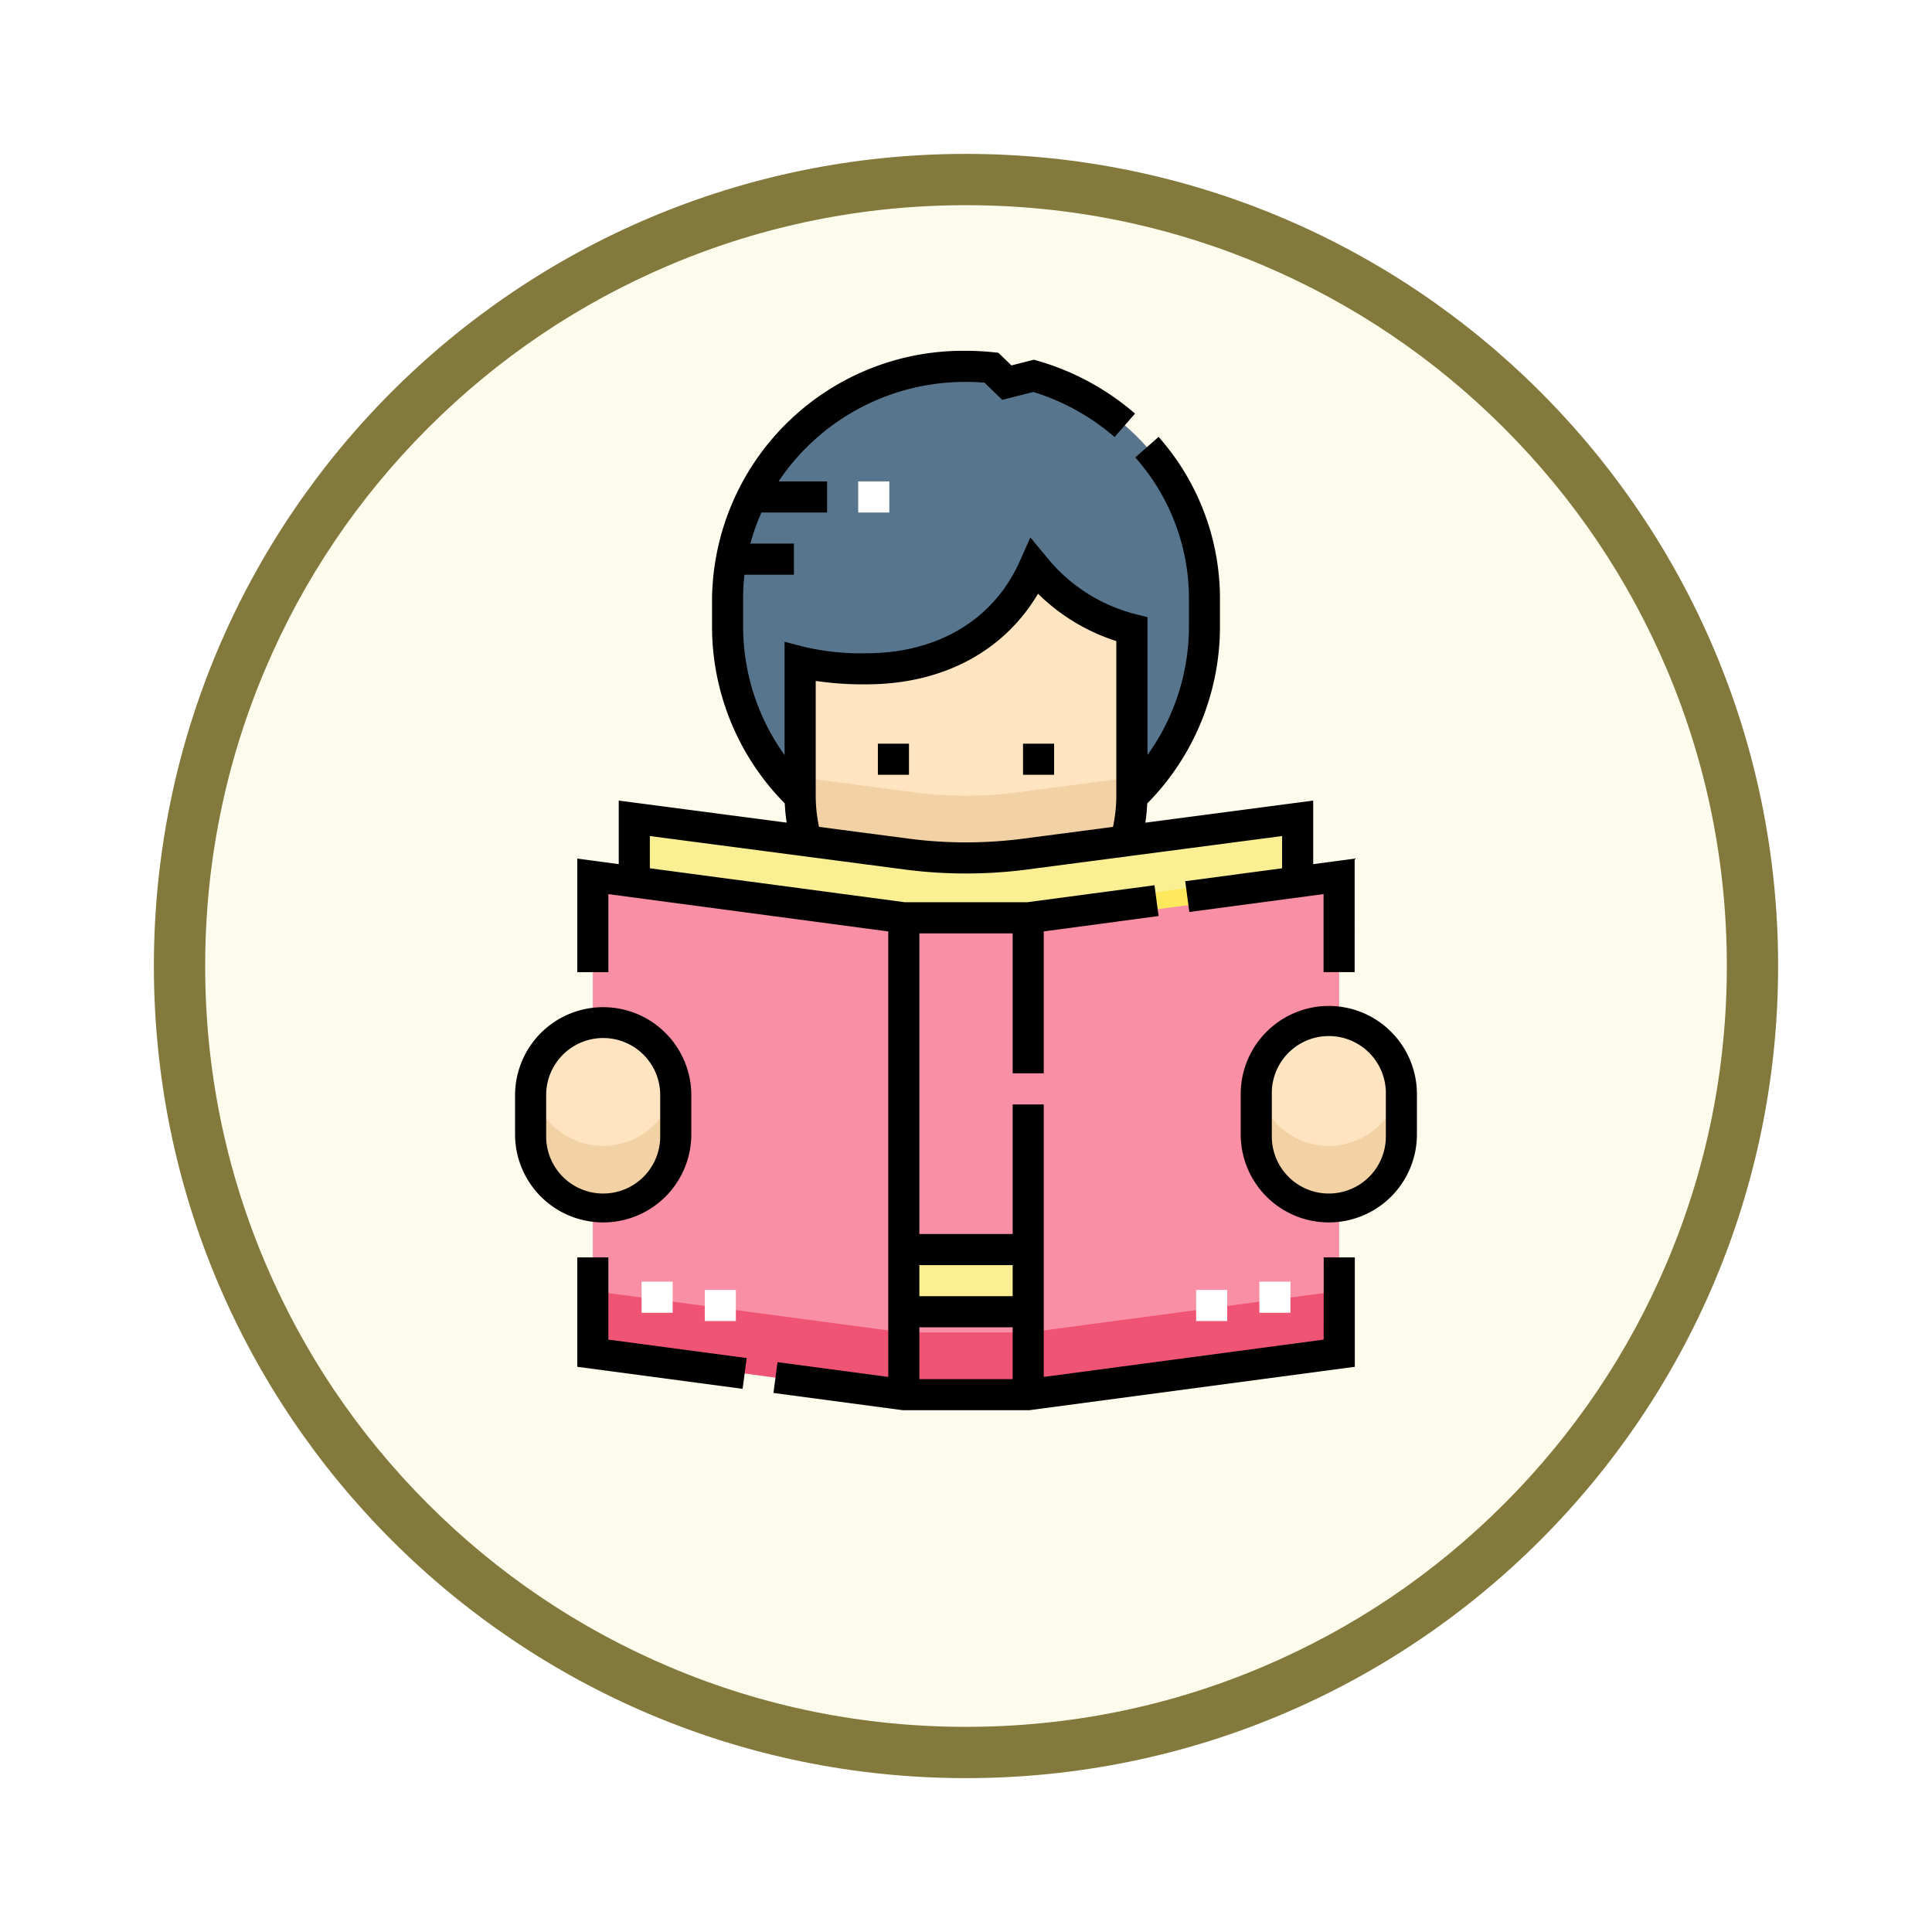 <svg xmlns="http://www.w3.org/2000/svg" xmlns:xlink="http://www.w3.org/1999/xlink" width="113" height="113" viewBox="0 0 113 113">
  <defs>
    <filter id="Path_982547" x="0" y="0" width="113" height="113" filterUnits="userSpaceOnUse">
      <feOffset dy="3" input="SourceAlpha"/>
      <feGaussianBlur stdDeviation="3" result="blur"/>
      <feFlood flood-opacity="0.161"/>
      <feComposite operator="in" in2="blur"/>
      <feComposite in="SourceGraphic"/>
    </filter>
  </defs>
  <g id="Group_1202154" data-name="Group 1202154" transform="translate(-1216.25 -2276.704)">
    <g id="Group_1201945" data-name="Group 1201945">
      <g id="Group_1201897" data-name="Group 1201897" transform="translate(629.75 -364.62)">
        <g id="Group_1201681" data-name="Group 1201681" transform="translate(315.5 1726.825)">
          <g id="Group_1201330" data-name="Group 1201330" transform="translate(280 920.5)">
            <g id="Group_1172010" data-name="Group 1172010">
              <g id="Group_1171046" data-name="Group 1171046">
                <g id="Group_1148525" data-name="Group 1148525">
                  <g transform="matrix(1, 0, 0, 1, -9, -6)" filter="url(#Path_982547)">
                    <g id="Path_982547-2" data-name="Path 982547" transform="translate(9 6)" fill="#fdfbec">
                      <path d="M 47.5 93.5 C 41.289 93.5 35.265 92.284 29.595 89.886 C 24.118 87.569 19.198 84.252 14.973 80.027 C 10.748 75.802 7.431 70.882 5.114 65.405 C 2.716 59.735 1.5 53.711 1.5 47.5 C 1.5 41.289 2.716 35.265 5.114 29.595 C 7.431 24.118 10.748 19.198 14.973 14.973 C 19.198 10.748 24.118 7.431 29.595 5.114 C 35.265 2.716 41.289 1.5 47.5 1.5 C 53.711 1.5 59.735 2.716 65.405 5.114 C 70.882 7.431 75.802 10.748 80.027 14.973 C 84.252 19.198 87.569 24.118 89.886 29.595 C 92.284 35.265 93.5 41.289 93.5 47.5 C 93.5 53.711 92.284 59.735 89.886 65.405 C 87.569 70.882 84.252 75.802 80.027 80.027 C 75.802 84.252 70.882 87.569 65.405 89.886 C 59.735 92.284 53.711 93.5 47.5 93.5 Z" stroke="none"/>
                      <path d="M 47.5 3 C 41.491 3 35.664 4.176 30.18 6.496 C 24.881 8.737 20.122 11.946 16.034 16.034 C 11.946 20.122 8.737 24.881 6.496 30.18 C 4.176 35.664 3 41.491 3 47.5 C 3 53.509 4.176 59.336 6.496 64.82 C 8.737 70.119 11.946 74.878 16.034 78.966 C 20.122 83.054 24.881 86.263 30.18 88.504 C 35.664 90.824 41.491 92 47.5 92 C 53.509 92 59.336 90.824 64.82 88.504 C 70.119 86.263 74.878 83.054 78.966 78.966 C 83.054 74.878 86.263 70.119 88.504 64.82 C 90.824 59.336 92 53.509 92 47.5 C 92 41.491 90.824 35.664 88.504 30.18 C 86.263 24.881 83.054 20.122 78.966 16.034 C 74.878 11.946 70.119 8.737 64.82 6.496 C 59.336 4.176 53.509 3 47.5 3 M 47.5 0 C 73.734 0 95 21.266 95 47.5 C 95 73.734 73.734 95 47.5 95 C 21.266 95 0 73.734 0 47.5 C 0 21.266 21.266 0 47.5 0 Z" stroke="none" fill="#83793c"/>
                    </g>
                  </g>
                </g>
              </g>
            </g>
          </g>
        </g>
      </g>
      <g id="reading_3271124" transform="translate(1208.376 2297.222)">
        <g id="Group_1201942" data-name="Group 1201942" transform="translate(38.909 0.909)">
          <path id="Path_1046649" data-name="Path 1046649" d="M164.305,11.475a14.024,14.024,0,0,0-5.9-3.421l-1.568.4-.9-.876a14.348,14.348,0,0,0-1.486-.077A13.762,13.762,0,0,0,140.5,21.072V23.03A13.762,13.762,0,0,0,154.445,36.6a14.318,14.318,0,0,0,1.486-.077c.43-.043.855-.107,1.272-.188a14.042,14.042,0,0,0,7.1-3.71,13.351,13.351,0,0,0,4.084-9.6V21.072a13.352,13.352,0,0,0-4.084-9.6Z" transform="translate(-128.98 -7.5)" fill="#57758d"/>
          <path id="Path_1046650" data-name="Path 1046650" d="M194.9,107.836v9.721a9.7,9.7,0,0,1-19.4,0v-7.816a15.533,15.533,0,0,0,3.866.406c4.335,0,8.078-1.98,9.835-5.967a10.758,10.758,0,0,0,5.7,3.656Z" transform="translate(-159.736 -92.457)" fill="#ffe4c2"/>
          <path id="Path_1046651" data-name="Path 1046651" d="M188.2,206.623a23.035,23.035,0,0,1-6,0l-6.7-.88V206.8a9.7,9.7,0,0,0,19.4,0v-1.062Z" transform="translate(-159.736 -181.704)" fill="#f2d1a5"/>
          <path id="Path_1046652" data-name="Path 1046652" d="M100.965,255.925H93.689L75.5,253.5v27.89l18.189,2.425h7.276l18.189-2.425V253.5Z" transform="translate(-71.862 -223.67)" fill="#f88fa4"/>
          <path id="Path_1046653" data-name="Path 1046653" d="M93.689,455.925,75.5,453.5v3.638l18.189,2.425h7.276l18.189-2.425V453.5l-18.189,2.425Z" transform="translate(-71.862 -399.418)" fill="#f05475"/>
          <path id="Path_1046654" data-name="Path 1046654" d="M111.264,231.32h7.276l15.764-2.1V225.5l-15.93,2.091a26.681,26.681,0,0,1-6.943,0L95.5,225.5v3.719Z" transform="translate(-89.437 -199.065)" fill="#faef93" stroke="#fee95d" stroke-miterlimit="10" stroke-width="1"/>
          <path id="Path_1046655" data-name="Path 1046655" d="M49.744,323.5a4.244,4.244,0,0,0-4.244,4.244v2.425a4.244,4.244,0,0,0,8.488,0v-2.425A4.244,4.244,0,0,0,49.744,323.5Z" transform="translate(-45.5 -285.182)" fill="#ffe4c2"/>
          <path id="Path_1046656" data-name="Path 1046656" d="M399.744,323.5a4.244,4.244,0,0,1,4.244,4.244v2.425a4.244,4.244,0,0,1-8.488,0v-2.425A4.244,4.244,0,0,1,399.744,323.5Z" transform="translate(-353.059 -285.182)" fill="#ffe4c2"/>
          <path id="Path_1046657" data-name="Path 1046657" d="M49.744,357.138a4.245,4.245,0,0,1-4.2-3.638,4.274,4.274,0,0,0-.044.606v2.425a4.244,4.244,0,0,0,8.488,0v-2.425a4.274,4.274,0,0,0-.044-.606A4.245,4.245,0,0,1,49.744,357.138Z" transform="translate(-45.5 -311.544)" fill="#f2d1a5"/>
          <path id="Path_1046658" data-name="Path 1046658" d="M399.744,357.138a4.245,4.245,0,0,1-4.2-3.638,4.273,4.273,0,0,0-.044.606v2.425a4.244,4.244,0,0,0,8.488,0v-2.425a4.282,4.282,0,0,0-.044-.606A4.245,4.245,0,0,1,399.744,357.138Z" transform="translate(-353.059 -311.544)" fill="#f2d1a5"/>
          <path id="Path_1046659" data-name="Path 1046659" d="M225.5,433.5h7.276v3.638H225.5Z" transform="translate(-203.673 -381.843)" fill="#faef93" stroke="#fee95d" stroke-miterlimit="10" stroke-width="1"/>
        </g>
        <g id="Group_1201943" data-name="Group 1201943" transform="translate(45.397 7.639)">
          <path id="Path_1046660" data-name="Path 1046660" d="M397,449h1.819v1.819H397Z" transform="translate(-360.865 -402.194)" fill="#fff"/>
          <path id="Path_1046661" data-name="Path 1046661" d="M366.5,453h1.819v1.819H366.5Z" transform="translate(-334.063 -405.709)" fill="#fff"/>
          <path id="Path_1046662" data-name="Path 1046662" d="M99,449h1.819v1.819H99Z" transform="translate(-99 -402.194)" fill="#fff"/>
          <path id="Path_1046663" data-name="Path 1046663" d="M129.5,453h1.819v1.819H129.5Z" transform="translate(-125.802 -405.709)" fill="#fff"/>
          <path id="Path_1046664" data-name="Path 1046664" d="M203.5,63h1.819v1.819H203.5Z" transform="translate(-190.828 -63)" fill="#fff"/>
        </g>
        <g id="Group_1201944" data-name="Group 1201944" transform="translate(38 0)">
          <path id="Path_1046665" data-name="Path 1046665" d="M48.307,323.579v-2.425a5.154,5.154,0,0,0-10.307,0v2.425a5.154,5.154,0,0,0,10.307,0Zm-8.488,0v-2.425a3.335,3.335,0,0,1,6.669,0v2.425a3.335,3.335,0,1,1-6.669,0Z" transform="translate(-38 -277.682)"/>
          <path id="Path_1046666" data-name="Path 1046666" d="M69.819,437.273H68v6.4l9.67,1.289.24-1.8-8.091-1.079Z" transform="translate(-64.362 -384.249)"/>
          <path id="Path_1046667" data-name="Path 1046667" d="M111.654,57.833l-16.37,2.183V44.078H93.465v7.579H88.008V34.074h5.457v8.185h1.819v-8.3l6.717-.9-.24-1.8-7.446.993H87.159L72.244,30.266V28.381l14.9,1.956a27.6,27.6,0,0,0,7.18,0l14.9-1.956v1.886l-5.666.755.24,1.8,7.851-1.047v4.567h1.819V29.7l-2.425.323V26.307L101.225,27.6a10.579,10.579,0,0,0,.11-1.123,14.727,14.727,0,0,0,4.255-10.406V14.482A14.267,14.267,0,0,0,102,5.036l-1.363,1.2a12.45,12.45,0,0,1,3.139,8.242v1.585a12.916,12.916,0,0,1-2.425,7.578V15.577l-.692-.171a9.8,9.8,0,0,1-5.216-3.352L94.5,10.915l-.6,1.351c-1.519,3.447-4.8,5.424-9,5.424a14.479,14.479,0,0,1-3.638-.377l-1.137-.294v6.625A12.916,12.916,0,0,1,77.7,16.067V14.482a12.4,12.4,0,0,1,.078-1.386h2.893V11.277H78.124a12.308,12.308,0,0,1,.648-1.819h3.84V7.639H79.772a13.132,13.132,0,0,1,10.964-5.82c.36,0,.723.015,1.082.044l1.037,1.006,1.818-.462a13.215,13.215,0,0,1,4.754,2.638l1.194-1.372A15.042,15.042,0,0,0,94.944.589L94.707.521,93.393.855,92.629.114,92.316.082A15.387,15.387,0,0,0,90.736,0,14.688,14.688,0,0,0,75.882,14.482v1.585a14.727,14.727,0,0,0,4.255,10.406,10.576,10.576,0,0,0,.11,1.123l-9.822-1.289v3.716L68,29.7v6.644h1.819V31.778l16.37,2.183V60.016l-6.476-.863-.24,1.8,7.566,1.009h7.4l19.038-2.538v-6.4h-1.819ZM81.945,19.308a19,19,0,0,0,2.956.2c4.452,0,8.042-1.914,10.048-5.3a11.5,11.5,0,0,0,4.579,2.77V26.01a8.791,8.791,0,0,1-.195,1.835l-5.243.688a25.794,25.794,0,0,1-6.707,0l-5.243-.688a8.784,8.784,0,0,1-.194-1.835v-6.7Zm11.52,40.837H88.008V57.113h5.457Zm0-4.85H88.008V53.476h5.457Z" transform="translate(-64.362 0)"/>
          <path id="Path_1046668" data-name="Path 1046668" d="M213,189.5h1.819v1.819H213Z" transform="translate(-191.78 -166.521)"/>
          <path id="Path_1046669" data-name="Path 1046669" d="M283,189.5h1.819v1.819H283Z" transform="translate(-253.291 -166.521)"/>
          <path id="Path_1046670" data-name="Path 1046670" d="M393.154,316A5.159,5.159,0,0,0,388,321.154v2.425a5.154,5.154,0,0,0,10.307,0v-2.425A5.159,5.159,0,0,0,393.154,316Zm3.335,7.579a3.335,3.335,0,1,1-6.669,0v-2.425a3.335,3.335,0,1,1,6.669,0Z" transform="translate(-345.559 -277.682)"/>
        </g>
      </g>
    </g>
  </g>
</svg>
